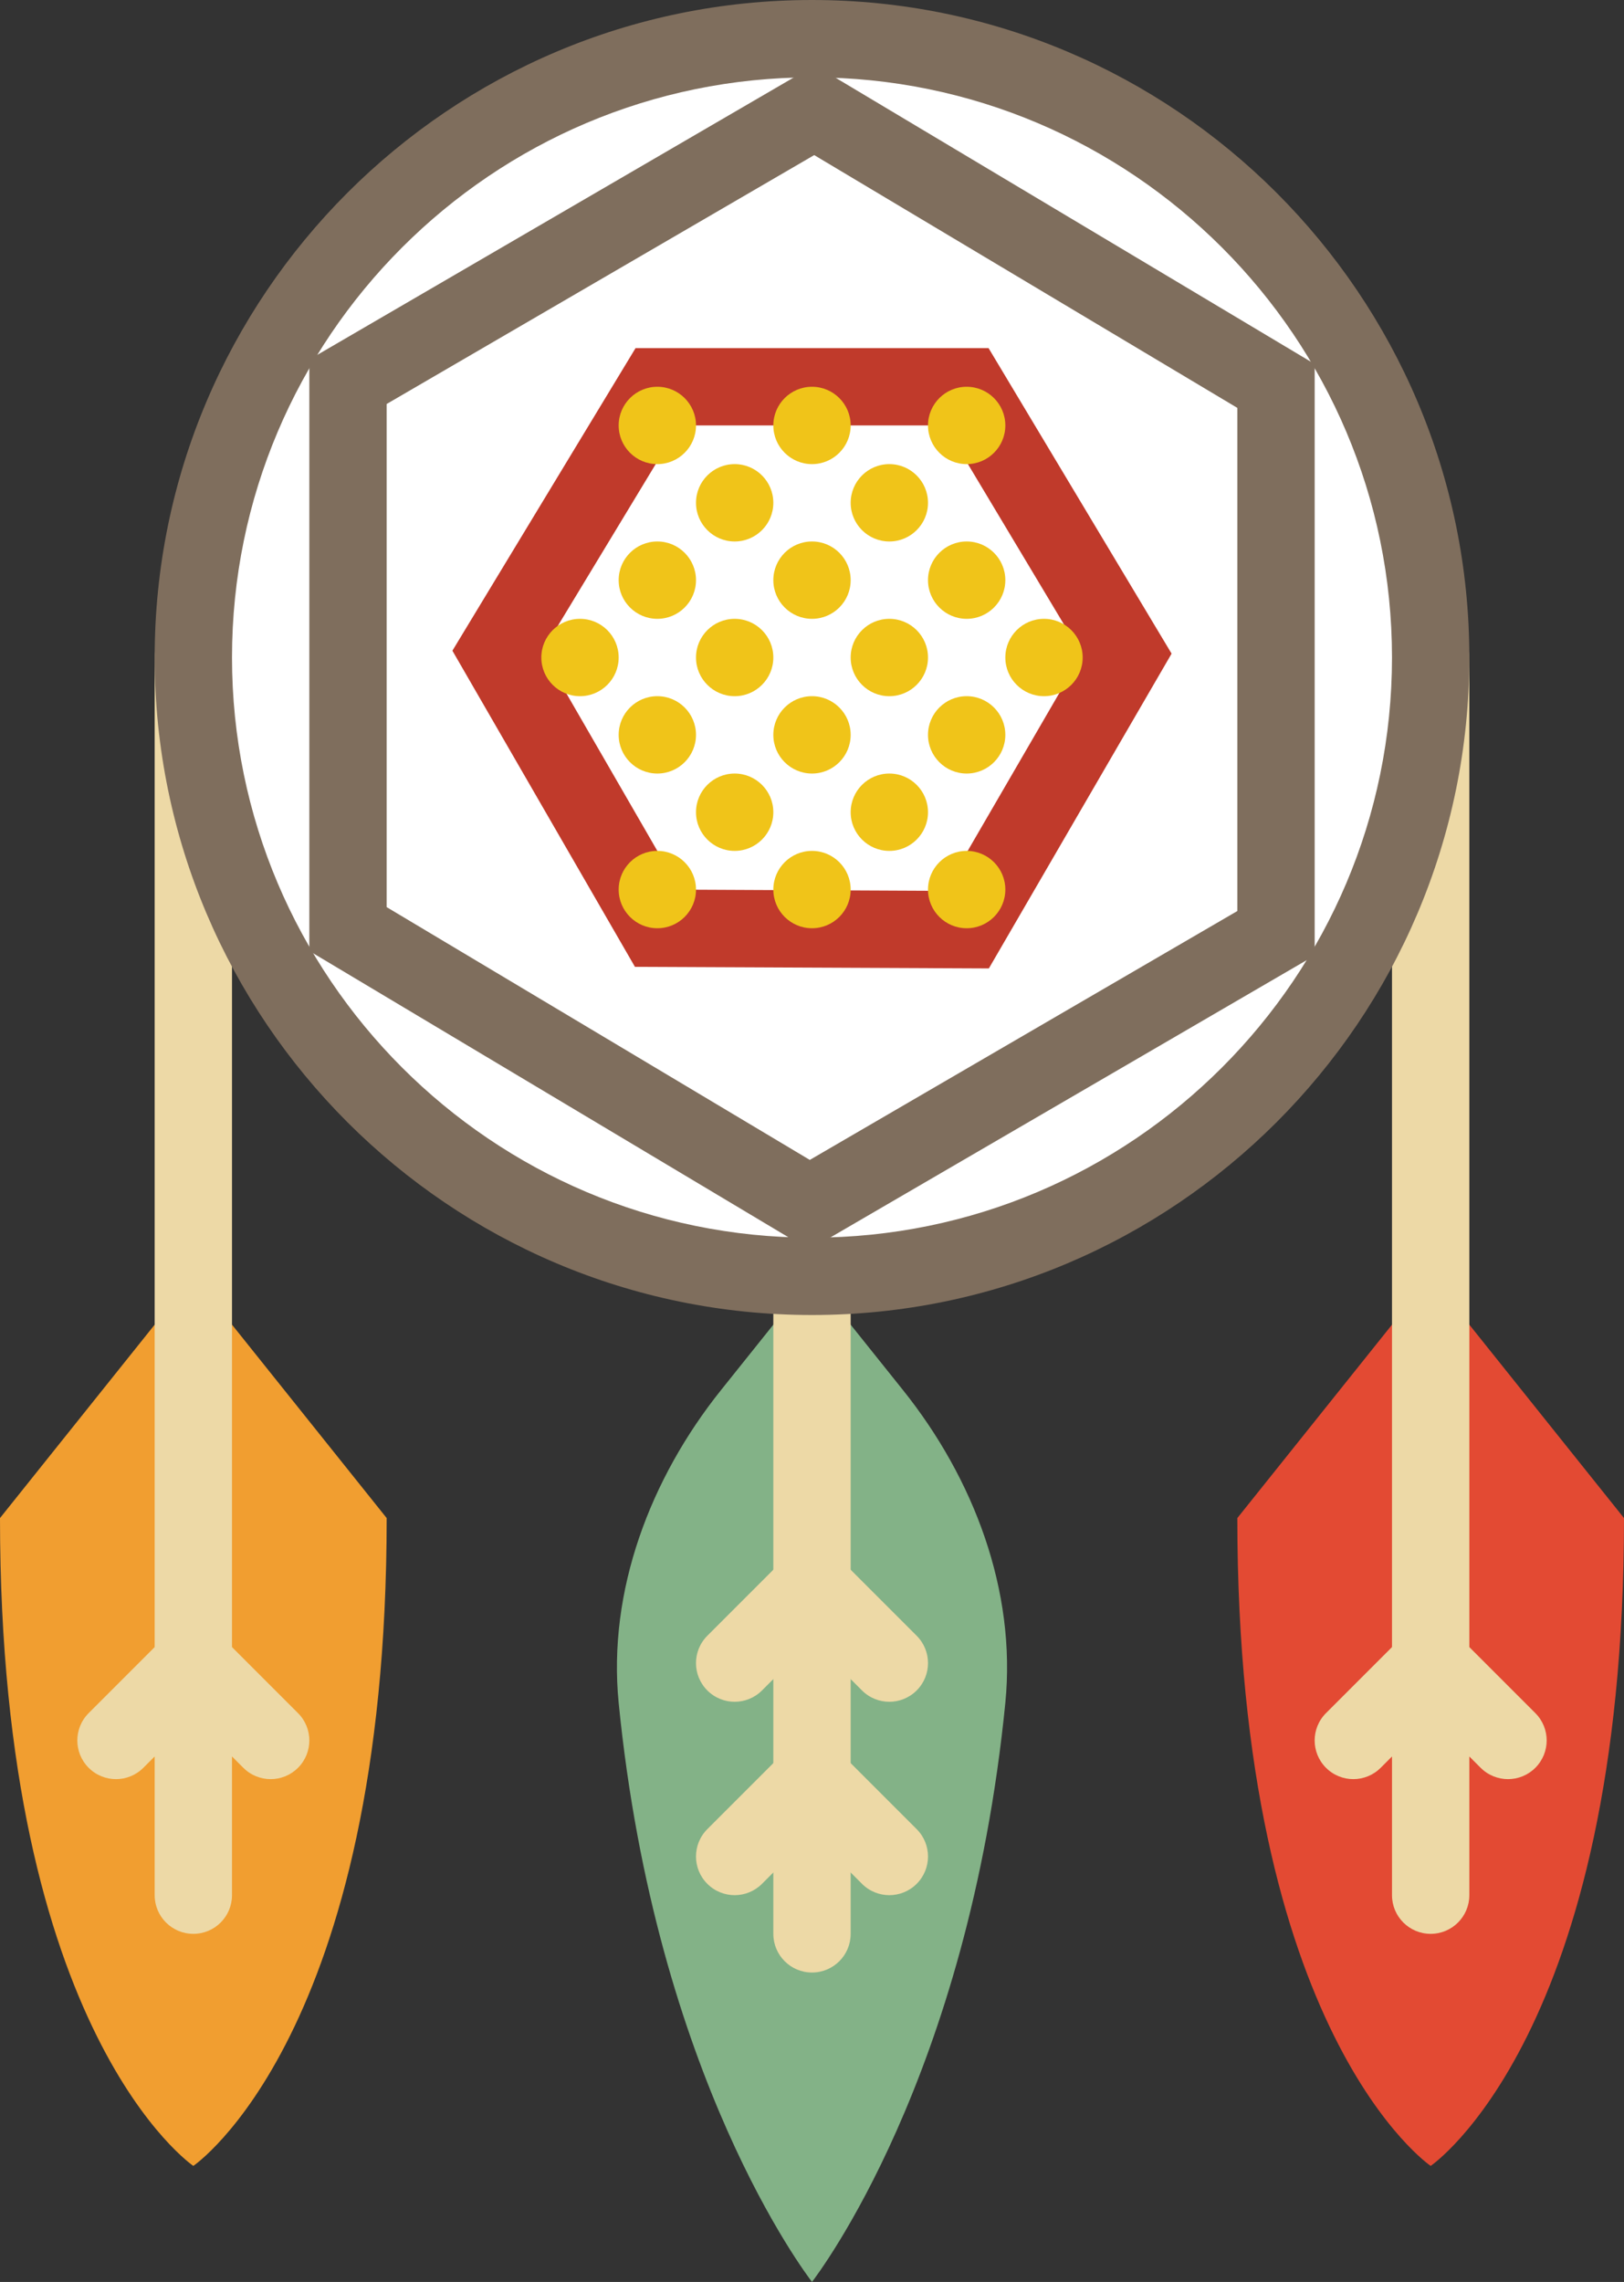 <?xml version="1.0" encoding="UTF-8" standalone="no"?>
<svg width="42px" height="59px" viewBox="0 0 42 59" version="1.1" xmlns="http://www.w3.org/2000/svg" xmlns:xlink="http://www.w3.org/1999/xlink" xmlns:sketch="http://www.bohemiancoding.com/sketch/ns">
    <rect x="0" y="0" width="42" height="59" fill="#333333" stroke="none"/>
    <!-- Generator: Sketch 3.2.2 (9983) - http://www.bohemiancoding.com/sketch -->
    <title>2 - Dream Catcher (Flat)</title>
    <desc>Created with Sketch.</desc>
    <defs></defs>
    <g id="Page-1" stroke="none" stroke-width="1" fill="none" fill-rule="evenodd" sketch:type="MSPage">
        <g id="2---Dream-Catcher-(Flat)" sketch:type="MSLayerGroup">
            <path d="M37,33 L32,39.25 C32,52.609 37,56 37,56 C37,56 42,52.609 42,39.25 L37,33" id="Fill-1" fill="#E34A33" sketch:type="MSShapeGroup"></path>
            <path d="M5,33 L0,39.25 C0,52.609 5,56 5,56 C5,56 10,52.609 10,39.25 L5,33" id="Fill-2" fill="#F19E30" sketch:type="MSShapeGroup"></path>
            <path d="M20.97,33.038 L18.643,35.946 C16.822,38.223 15.713,41.126 16,44.028 C16.961,53.728 20.862,58.812 20.996,58.995 C21,59 21,59 21.004,58.995 C21.138,58.812 25.039,53.728 26,44.028 C26.287,41.126 25.179,38.223 23.357,35.946 L21.03,33.038 C21.015,33.018 20.985,33.018 20.97,33.038" id="Fill-3" fill="#83B287" sketch:type="MSShapeGroup"></path>
            <path d="M37,50 C36.447,50 36,49.552 36,49 L36,17 C36,16.448 36.447,16 37,16 C37.553,16 38,16.448 38,17 L38,49 C38,49.552 37.553,50 37,50" id="Fill-4" fill="#EDD9A6" sketch:type="MSShapeGroup"></path>
            <path d="M35,46 C34.744,46 34.488,45.902 34.293,45.707 C33.902,45.316 33.902,44.684 34.293,44.293 L36.293,42.293 C36.684,41.902 37.316,41.902 37.707,42.293 C38.098,42.684 38.098,43.316 37.707,43.707 L35.707,45.707 C35.512,45.902 35.256,46 35,46" id="Fill-5" fill="#EDD9A6" sketch:type="MSShapeGroup"></path>
            <path d="M39,46 C38.744,46 38.488,45.902 38.293,45.707 L36.293,43.707 C35.902,43.316 35.902,42.684 36.293,42.293 C36.684,41.902 37.316,41.902 37.707,42.293 L39.707,44.293 C40.098,44.684 40.098,45.316 39.707,45.707 C39.512,45.902 39.256,46 39,46" id="Fill-6" fill="#EDD9A6" sketch:type="MSShapeGroup"></path>
            <path d="M5,50 C4.447,50 4,49.552 4,49 L4,17 C4,16.448 4.447,16 5,16 C5.553,16 6,16.448 6,17 L6,49 C6,49.552 5.553,50 5,50" id="Fill-7" fill="#EDD9A6" sketch:type="MSShapeGroup"></path>
            <path d="M3,46 C2.744,46 2.488,45.902 2.293,45.707 C1.902,45.316 1.902,44.684 2.293,44.293 L4.293,42.293 C4.684,41.902 5.316,41.902 5.707,42.293 C6.098,42.684 6.098,43.316 5.707,43.707 L3.707,45.707 C3.512,45.902 3.256,46 3,46" id="Fill-8" fill="#EDD9A6" sketch:type="MSShapeGroup"></path>
            <path d="M7,46 C6.744,46 6.488,45.902 6.293,45.707 L4.293,43.707 C3.902,43.316 3.902,42.684 4.293,42.293 C4.684,41.902 5.316,41.902 5.707,42.293 L7.707,44.293 C8.098,44.684 8.098,45.316 7.707,45.707 C7.512,45.902 7.256,46 7,46" id="Fill-9" fill="#EDD9A6" sketch:type="MSShapeGroup"></path>
            <path d="M19,44 C18.744,44 18.488,43.902 18.293,43.707 C17.902,43.316 17.902,42.684 18.293,42.293 L20.293,40.293 C20.684,39.902 21.316,39.902 21.707,40.293 C22.098,40.684 22.098,41.316 21.707,41.707 L19.707,43.707 C19.512,43.902 19.256,44 19,44" id="Fill-10" fill="#EDD9A6" sketch:type="MSShapeGroup"></path>
            <path d="M23,44 C22.744,44 22.488,43.902 22.293,43.707 L20.293,41.707 C19.902,41.316 19.902,40.684 20.293,40.293 C20.684,39.902 21.316,39.902 21.707,40.293 L23.707,42.293 C24.098,42.684 24.098,43.316 23.707,43.707 C23.512,43.902 23.256,44 23,44" id="Fill-11" fill="#EDD9A6" sketch:type="MSShapeGroup"></path>
            <path d="M19,49 C18.744,49 18.488,48.902 18.293,48.707 C17.902,48.316 17.902,47.684 18.293,47.293 L20.293,45.293 C20.684,44.902 21.316,44.902 21.707,45.293 C22.098,45.684 22.098,46.316 21.707,46.707 L19.707,48.707 C19.512,48.902 19.256,49 19,49" id="Fill-12" fill="#EDD9A6" sketch:type="MSShapeGroup"></path>
            <path d="M23,49 C22.744,49 22.488,48.902 22.293,48.707 L20.293,46.707 C19.902,46.316 19.902,45.684 20.293,45.293 C20.684,44.902 21.316,44.902 21.707,45.293 L23.707,47.293 C24.098,47.684 24.098,48.316 23.707,48.707 C23.512,48.902 23.256,49 23,49" id="Fill-13" fill="#EDD9A6" sketch:type="MSShapeGroup"></path>
            <path d="M21,51 C20.447,51 20,50.552 20,50 L20,33 C20,32.448 20.447,32 21,32 C21.553,32 22,32.448 22,33 L22,50 C22,50.552 21.553,51 21,51" id="Fill-14" fill="#EDD9A6" sketch:type="MSShapeGroup"></path>
            <path d="M37,17 C37,25.837 29.837,33 21,33 C12.163,33 5,25.837 5,17 C5,8.163 12.163,1 21,1 C29.837,1 37,8.163 37,17" id="Fill-15" fill="#FFFFFF" sketch:type="MSShapeGroup"></path>
            <path d="M21,34 C11.626,34 4,26.374 4,17 C4,7.626 11.626,0 21,0 C30.374,0 38,7.626 38,17 C38,26.374 30.374,34 21,34 L21,34 Z M21,2 C12.729,2 6,8.729 6,17 C6,25.271 12.729,32 21,32 C29.272,32 36,25.271 36,17 C36,8.729 29.272,2 21,2 L21,2 Z" id="Fill-16" fill="#7F6E5D" sketch:type="MSShapeGroup"></path>
            <path d="M9,24.021 L9,9.87 L21.063,2.849 L33,9.979 L33,24.13 L20.937,31.151 L9,24.021" id="Fill-17" fill="#FFFFFF" sketch:type="MSShapeGroup"></path>
            <path d="M20.93,32.312 L8,24.588 L8,9.295 L21.07,1.688 L34,9.412 L34,24.705 L20.93,32.312 L20.93,32.312 Z M10,23.454 L20.943,29.99 L32,23.555 L32,10.546 L21.057,4.01 L10,10.445 L10,23.454 L10,23.454 Z" id="Fill-18" fill="#7F6E5D" sketch:type="MSShapeGroup"></path>
            <path d="M25,24.036 L17,24 L12.863,16.836 L17,10 L25,10 L29.138,16.908 L25,24.036" id="Fill-19" fill="#FFFFFF" sketch:type="MSShapeGroup"></path>
            <path d="M25.574,25.039 L16.421,24.998 L11.7,16.824 L16.437,9 L25.566,9 L30.3,16.9 L25.574,25.039 L25.574,25.039 Z M17.579,23.002 L24.426,23.034 L27.978,16.916 L24.434,11 L17.563,11 L14.024,16.848 L17.579,23.002 L17.579,23.002 Z" id="Fill-20" fill="#C03A2B" sketch:type="MSShapeGroup"></path>
            <path d="M18,11 C18,11.552 17.552,12 17,12 C16.448,12 16,11.552 16,11 C16,10.448 16.448,10 17,10 C17.552,10 18,10.448 18,11" id="Fill-21" fill="#F0C419" sketch:type="MSShapeGroup"></path>
            <path d="M22,11 C22,11.552 21.552,12 21,12 C20.448,12 20,11.552 20,11 C20,10.448 20.448,10 21,10 C21.552,10 22,10.448 22,11" id="Fill-22" fill="#F0C419" sketch:type="MSShapeGroup"></path>
            <path d="M22,23 C22,23.552 21.552,24 21,24 C20.448,24 20,23.552 20,23 C20,22.448 20.448,22 21,22 C21.552,22 22,22.448 22,23" id="Fill-23" fill="#F0C419" sketch:type="MSShapeGroup"></path>
            <path d="M26,23 C26,23.552 25.552,24 25,24 C24.448,24 24,23.552 24,23 C24,22.448 24.448,22 25,22 C25.552,22 26,22.448 26,23" id="Fill-24" fill="#F0C419" sketch:type="MSShapeGroup"></path>
            <path d="M18,23 C18,23.552 17.552,24 17,24 C16.448,24 16,23.552 16,23 C16,22.448 16.448,22 17,22 C17.552,22 18,22.448 18,23" id="Fill-25" fill="#F0C419" sketch:type="MSShapeGroup"></path>
            <path d="M26,11 C26,11.552 25.552,12 25,12 C24.448,12 24,11.552 24,11 C24,10.448 24.448,10 25,10 C25.552,10 26,10.448 26,11" id="Fill-26" fill="#F0C419" sketch:type="MSShapeGroup"></path>
            <path d="M24,13 C24,13.552 23.552,14 23,14 C22.448,14 22,13.552 22,13 C22,12.448 22.448,12 23,12 C23.552,12 24,12.448 24,13" id="Fill-27" fill="#F0C419" sketch:type="MSShapeGroup"></path>
            <path d="M20,13 C20,13.552 19.552,14 19,14 C18.448,14 18,13.552 18,13 C18,12.448 18.448,12 19,12 C19.552,12 20,12.448 20,13" id="Fill-28" fill="#F0C419" sketch:type="MSShapeGroup"></path>
            <path d="M22,15 C22,15.552 21.552,16 21,16 C20.448,16 20,15.552 20,15 C20,14.448 20.448,14 21,14 C21.552,14 22,14.448 22,15" id="Fill-29" fill="#F0C419" sketch:type="MSShapeGroup"></path>
            <path d="M26,15 C26,15.552 25.552,16 25,16 C24.448,16 24,15.552 24,15 C24,14.448 24.448,14 25,14 C25.552,14 26,14.448 26,15" id="Fill-30" fill="#F0C419" sketch:type="MSShapeGroup"></path>
            <path d="M28,17 C28,17.552 27.552,18 27,18 C26.448,18 26,17.552 26,17 C26,16.448 26.448,16 27,16 C27.552,16 28,16.448 28,17" id="Fill-31" fill="#F0C419" sketch:type="MSShapeGroup"></path>
            <path d="M24,17 C24,17.552 23.552,18 23,18 C22.448,18 22,17.552 22,17 C22,16.448 22.448,16 23,16 C23.552,16 24,16.448 24,17" id="Fill-32" fill="#F0C419" sketch:type="MSShapeGroup"></path>
            <path d="M20,17 C20,17.552 19.552,18 19,18 C18.448,18 18,17.552 18,17 C18,16.448 18.448,16 19,16 C19.552,16 20,16.448 20,17" id="Fill-33" fill="#F0C419" sketch:type="MSShapeGroup"></path>
            <path d="M16,17 C16,17.552 15.552,18 15,18 C14.448,18 14,17.552 14,17 C14,16.448 14.448,16 15,16 C15.552,16 16,16.448 16,17" id="Fill-34" fill="#F0C419" sketch:type="MSShapeGroup"></path>
            <path d="M18,15 C18,15.552 17.552,16 17,16 C16.448,16 16,15.552 16,15 C16,14.448 16.448,14 17,14 C17.552,14 18,14.448 18,15" id="Fill-35" fill="#F0C419" sketch:type="MSShapeGroup"></path>
            <path d="M18,21 C18,20.448 18.448,20 19,20 C19.552,20 20,20.448 20,21 C20,21.552 19.552,22 19,22 C18.448,22 18,21.552 18,21" id="Fill-36" fill="#F0C419" sketch:type="MSShapeGroup"></path>
            <path d="M22,21 C22,20.448 22.448,20 23,20 C23.552,20 24,20.448 24,21 C24,21.552 23.552,22 23,22 C22.448,22 22,21.552 22,21" id="Fill-37" fill="#F0C419" sketch:type="MSShapeGroup"></path>
            <path d="M20,19 C20,18.448 20.448,18 21,18 C21.552,18 22,18.448 22,19 C22,19.552 21.552,20 21,20 C20.448,20 20,19.552 20,19" id="Fill-38" fill="#F0C419" sketch:type="MSShapeGroup"></path>
            <path d="M16,19 C16,18.448 16.448,18 17,18 C17.552,18 18,18.448 18,19 C18,19.552 17.552,20 17,20 C16.448,20 16,19.552 16,19" id="Fill-39" fill="#F0C419" sketch:type="MSShapeGroup"></path>
            <path d="M24,19 C24,18.448 24.448,18 25,18 C25.552,18 26,18.448 26,19 C26,19.552 25.552,20 25,20 C24.448,20 24,19.552 24,19" id="Fill-40" fill="#F0C419" sketch:type="MSShapeGroup"></path>
        </g>
    </g>
</svg>